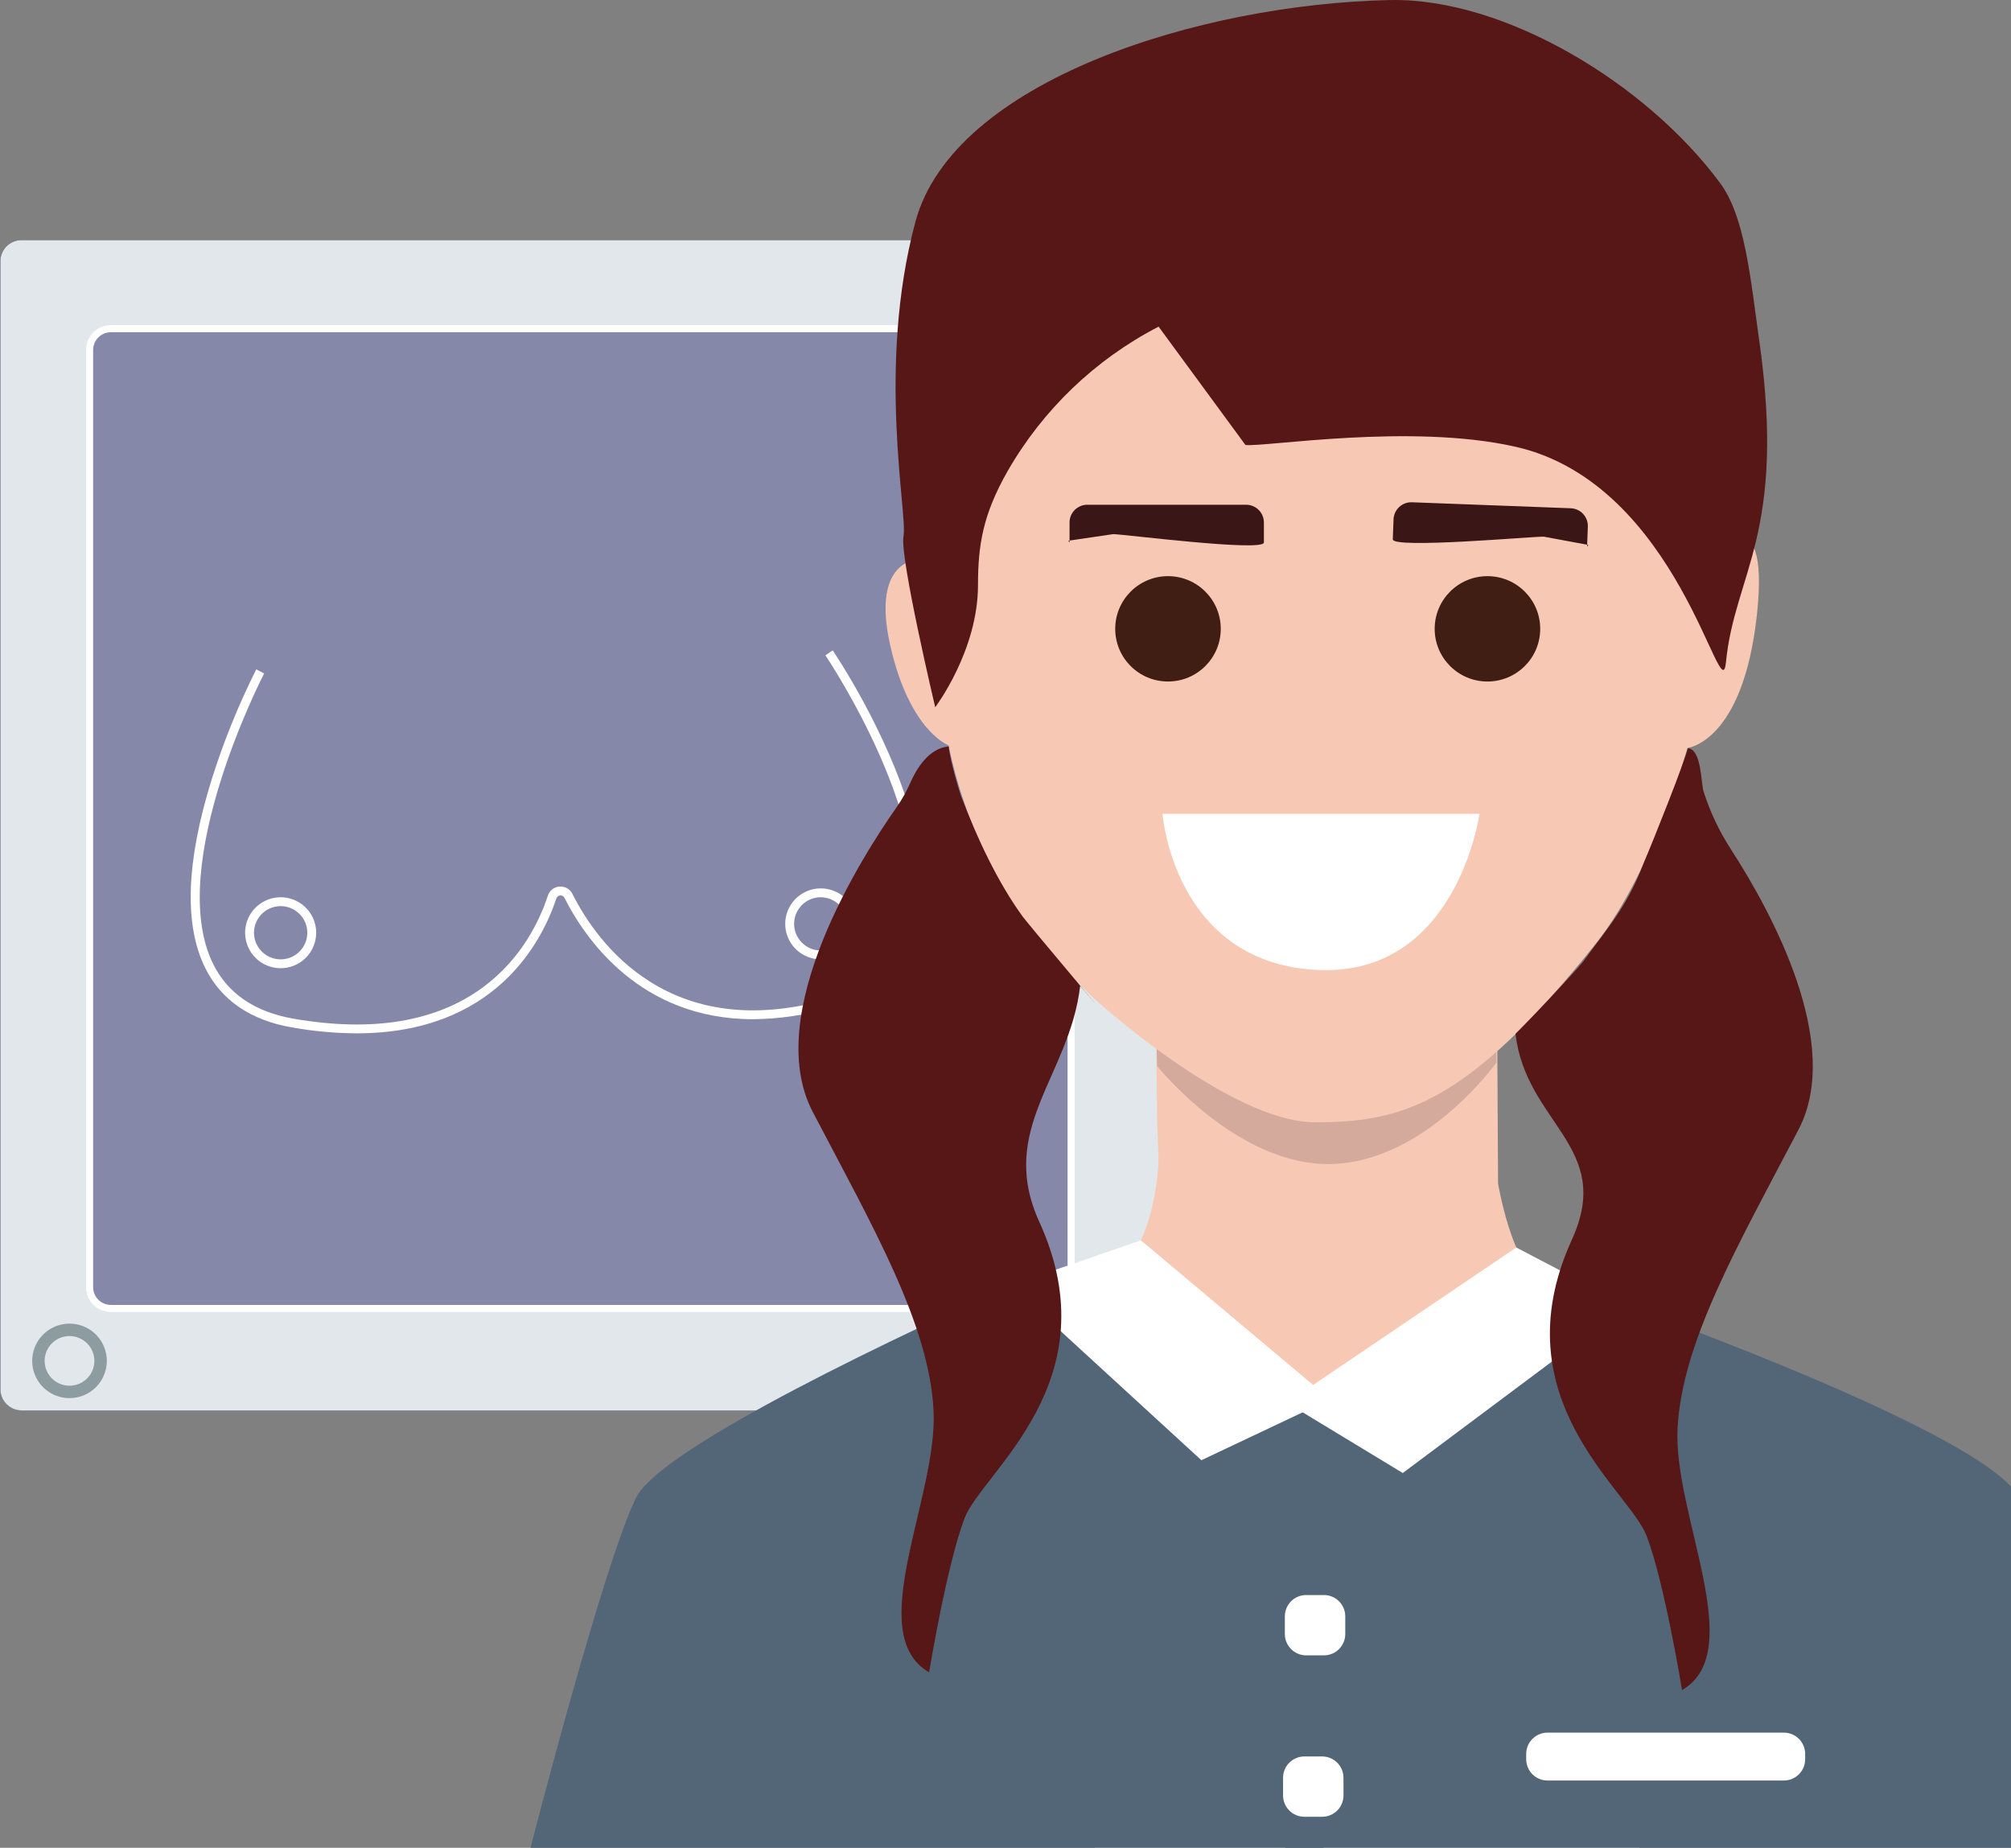 <svg width="123" height="113" viewBox="0 0 123 113" fill="none" xmlns="http://www.w3.org/2000/svg">
<rect x="0" y="0" width="123" height="113" fill="#808080" stroke="none"/>
<path d="M70.439 14.676H1.32C0.6 14.676 0.016 15.258 0.016 15.977V84.961C0.016 85.68 0.6 86.263 1.32 86.263H70.439C71.159 86.263 71.743 85.68 71.743 84.961V15.977C71.743 15.258 71.159 14.676 70.439 14.676Z" fill="#E1E7EA"/>
<path d="M70.437 86.274H1.318C0.969 86.274 0.634 86.136 0.386 85.889C0.139 85.643 0 85.308 0 84.96V15.976C0 15.627 0.139 15.293 0.386 15.046C0.634 14.799 0.969 14.66 1.318 14.66H70.437C70.786 14.661 71.121 14.8 71.368 15.046C71.615 15.293 71.754 15.627 71.754 15.976V84.96C71.754 85.308 71.615 85.642 71.368 85.889C71.121 86.135 70.786 86.274 70.437 86.274ZM1.318 14.687C0.976 14.688 0.648 14.823 0.406 15.065C0.164 15.307 0.027 15.634 0.027 15.976V84.96C0.028 85.301 0.164 85.628 0.406 85.87C0.648 86.111 0.976 86.247 1.318 86.247H70.437C70.779 86.247 71.107 86.111 71.349 85.87C71.591 85.628 71.727 85.301 71.727 84.96V15.976C71.727 15.634 71.591 15.307 71.349 15.065C71.107 14.824 70.779 14.688 70.437 14.687H1.318Z" fill="#72788E"/>
<path d="M70.882 70.18C70.882 70.18 71.099 77.772 66.208 79.291C61.318 80.809 65.339 89.921 79.032 91.222C92.726 92.524 98.486 81.677 95.769 80.05C93.052 78.423 92.124 74.939 91.639 72.458C91.154 69.976 70.882 70.18 70.882 70.18Z" fill="#F7C9B5"/>
<path d="M70.664 57.813L70.773 68.551L71.207 79.94C71.207 79.94 80.445 86.029 91.152 79.756L91.639 74.517L91.53 55.102L70.664 57.813Z" fill="#F7C9B5"/>
<path d="M64.212 20.098H6.785C6.064 20.098 5.48 20.68 5.48 21.399V78.714C5.48 79.433 6.064 80.016 6.785 80.016H64.212C64.932 80.016 65.516 79.433 65.516 78.714V21.399C65.516 20.68 64.932 20.098 64.212 20.098Z" fill="#8588A9"/>
<path d="M64.21 80.235H6.783C6.38 80.235 5.993 80.075 5.707 79.79C5.422 79.505 5.262 79.119 5.262 78.716V21.401C5.262 20.999 5.422 20.612 5.707 20.328C5.993 20.043 6.38 19.883 6.783 19.883H64.21C64.614 19.883 65.001 20.043 65.286 20.328C65.572 20.612 65.732 20.999 65.732 21.401V78.716C65.732 79.119 65.572 79.505 65.286 79.79C65.001 80.075 64.614 80.235 64.21 80.235ZM6.783 20.317C6.495 20.317 6.219 20.431 6.015 20.634C5.811 20.838 5.696 21.114 5.696 21.401V78.716C5.696 79.004 5.811 79.28 6.015 79.483C6.219 79.687 6.495 79.801 6.783 79.801H64.21C64.499 79.801 64.775 79.687 64.979 79.483C65.183 79.28 65.297 79.004 65.297 78.716V21.401C65.297 21.114 65.183 20.838 64.979 20.634C64.775 20.431 64.499 20.317 64.21 20.317H6.783Z" fill="white"/>
<path d="M70.664 60.635L70.773 65.19C70.773 65.19 75.692 71.352 81.468 71.183C87.244 71.013 91.53 64.973 91.53 64.973L91.421 59.441L70.664 60.635Z" fill="#D3AA9C"/>
<path d="M58.026 45.613L58.019 45.578C58.019 45.578 55.64 44.73 54.451 39.474C53.262 34.218 56.15 34.218 56.15 34.218C56.15 34.218 53.969 28.266 55.838 17.406C57.707 6.545 102.218 12.832 105.786 15.375C109.354 17.919 104.57 33.874 104.57 33.874C104.57 33.874 108.307 29.804 107.458 37.605C106.608 45.406 103.21 45.74 103.21 45.74C103.21 45.74 101.091 53.333 97.612 57.698C89.733 67.584 85.711 68.632 80.441 68.632C75.172 68.632 66.85 61.001 66.85 61.001L66.09 60.262C61.992 56.295 59.183 51.192 58.026 45.613Z" fill="#F7C9B5"/>
<path d="M97.148 33.325L94.425 32.819C93.827 32.796 85.169 33.578 85.188 32.98L85.234 31.759C85.24 31.617 85.273 31.477 85.332 31.347C85.392 31.218 85.477 31.101 85.581 31.004C85.686 30.907 85.809 30.832 85.942 30.782C86.076 30.733 86.219 30.71 86.361 30.716L96.073 31.082C96.215 31.087 96.356 31.121 96.485 31.18C96.615 31.24 96.732 31.324 96.829 31.428C96.926 31.533 97.001 31.655 97.051 31.789C97.101 31.923 97.124 32.065 97.118 32.207L97.071 33.428L97.148 33.325Z" fill="#3A1716"/>
<path d="M71.439 41.677C73.221 41.677 74.666 40.235 74.666 38.456C74.666 36.677 73.221 35.234 71.439 35.234C69.656 35.234 68.211 36.677 68.211 38.456C68.211 40.235 69.656 41.677 71.439 41.677Z" fill="#411E13"/>
<path d="M90.978 41.677C92.76 41.677 94.205 40.235 94.205 38.456C94.205 36.677 92.76 35.234 90.978 35.234C89.195 35.234 87.75 36.677 87.75 38.456C87.75 40.235 89.195 41.677 90.978 41.677Z" fill="#411E13"/>
<path d="M71.102 49.766H90.491C90.491 49.766 89.111 59.822 80.446 59.31C71.781 58.799 71.102 49.766 71.102 49.766Z" fill="white"/>
<path d="M76.175 27.211C77.326 27.355 86.261 25.864 92.694 27.32C102.748 29.598 105.255 43.698 105.566 40.499C106.092 35.076 109.276 32.636 107.605 20.858C107.062 17.003 106.735 13.265 105.214 11.204C100.714 5.109 92.026 -0.142 85.008 0.003C73.39 0.245 58.307 4.945 55.991 13.561C53.6 22.455 55.527 31.442 55.261 32.803C55.019 34.041 57.201 43.25 57.201 43.25C57.201 43.25 59.818 39.8 59.818 35.777C59.818 33.334 60.119 31.46 61.627 28.814C63.791 25.044 66.998 21.975 70.864 19.975L76.175 27.211Z" fill="#561716"/>
<path d="M65.344 33.068L68.086 32.664C68.683 32.664 77.305 33.77 77.305 33.173V31.952C77.305 31.664 77.19 31.388 76.987 31.185C76.783 30.982 76.506 30.867 76.218 30.867H66.503C66.215 30.867 65.939 30.982 65.735 31.185C65.531 31.388 65.417 31.664 65.417 31.952V33.176L65.344 33.068Z" fill="#3A1716"/>
<path d="M64.584 80.033C64.584 80.033 70.68 87.364 81.81 86.908C92.94 86.451 95.658 78.426 95.658 78.426C95.658 78.426 100.983 93.177 100.874 101.854C100.766 110.531 100.122 114.002 100.122 114.002H67.084C67.084 114.002 64.265 91.074 64.584 80.033Z" fill="white"/>
<path d="M32.234 113.832C32.702 111.998 36.924 95.653 38.896 91.603C39.38 90.607 41.251 89.206 43.842 87.642C44.778 87.076 45.809 86.489 46.901 85.892C51.563 83.345 57.355 80.617 61.815 78.597C65.87 76.761 81.103 87.332 81.103 87.332L81.538 88.676L84.189 96.944L85.804 101.983L80.885 113.132L67.021 113.38L47.748 113.723L40.575 113.85L38.053 113.896L32.234 113.832Z" fill="#526678"/>
<path d="M50.175 58.667C49.746 58.661 49.328 58.53 48.974 58.288C48.62 58.047 48.346 57.706 48.185 57.309C48.025 56.913 47.986 56.477 48.072 56.058C48.159 55.639 48.368 55.255 48.673 54.954C48.978 54.654 49.365 54.45 49.786 54.368C50.207 54.286 50.643 54.331 51.039 54.496C51.434 54.661 51.772 54.939 52.01 55.295C52.248 55.651 52.374 56.069 52.374 56.497C52.371 57.076 52.137 57.63 51.724 58.036C51.312 58.443 50.755 58.67 50.175 58.667ZM50.175 54.87C49.854 54.875 49.541 54.975 49.276 55.157C49.012 55.339 48.807 55.595 48.688 55.892C48.568 56.19 48.539 56.517 48.605 56.83C48.671 57.144 48.828 57.432 49.057 57.657C49.286 57.882 49.577 58.034 49.892 58.095C50.208 58.155 50.534 58.122 50.831 57.998C51.127 57.874 51.38 57.665 51.558 57.398C51.736 57.131 51.831 56.818 51.831 56.497C51.827 56.062 51.651 55.647 51.34 55.342C51.03 55.037 50.611 54.867 50.175 54.87Z" fill="white"/>
<path d="M95.648 78.453C95.648 78.453 121.393 87.311 123.503 91.603C125.614 95.895 130.284 114 130.284 114L78.586 113.162L80.325 97.977L79.673 86.371L95.648 78.453Z" fill="#526678"/>
<path d="M69.784 75.852L61.812 78.596L73.481 89.298L79.676 86.369L85.798 90.08L99.515 79.832L92.741 76.29L80.316 84.694L69.784 75.852Z" fill="white"/>
<path d="M21.811 63.193C20.484 63.185 19.159 63.064 17.852 62.829C15.312 62.389 13.528 61.161 12.551 59.194C11.247 56.563 11.383 52.686 12.947 47.666C13.675 45.353 14.587 43.103 15.673 40.934L16.156 41.185C16.094 41.302 10.07 52.962 13.039 58.954C13.933 60.761 15.585 61.882 17.946 62.296C22.774 63.133 26.672 62.49 29.533 60.382C31.849 58.675 32.974 56.391 33.509 54.775C33.557 54.621 33.651 54.485 33.779 54.386C33.906 54.286 34.061 54.228 34.222 54.219C34.383 54.206 34.544 54.241 34.685 54.32C34.826 54.4 34.939 54.519 35.01 54.664C35.809 56.245 37.275 58.46 39.718 60.009C42.733 61.923 46.408 62.294 50.644 61.113C53.099 60.428 54.711 59.081 55.434 57.11C57.731 50.848 50.557 40.182 50.484 40.074L50.934 39.77C52.236 41.761 53.374 43.853 54.337 46.028C56.412 50.755 56.953 54.546 55.945 57.296C55.158 59.441 53.423 60.901 50.789 61.635C49.251 62.081 47.658 62.315 46.056 62.329C39.136 62.329 35.769 57.37 34.525 54.908C34.501 54.86 34.463 54.82 34.416 54.793C34.37 54.767 34.316 54.755 34.263 54.759C34.21 54.763 34.16 54.782 34.118 54.814C34.077 54.847 34.046 54.891 34.03 54.941C33.143 57.607 30.279 63.191 21.811 63.193Z" fill="white"/>
<path d="M80.977 97.543H79.89C79.17 97.543 78.586 98.126 78.586 98.844V99.929C78.586 100.648 79.17 101.231 79.89 101.231H80.977C81.697 101.231 82.281 100.648 82.281 99.929V98.844C82.281 98.126 81.697 97.543 80.977 97.543Z" fill="white"/>
<path d="M59.002 92.831C60.089 90.011 68.022 84.479 63.566 74.717C60.972 69.035 65.429 65.799 66.066 60.291C69.409 64.224 62.534 56.114 62.48 55.953C61.067 54 59.763 51.289 58.785 48.685C58.732 48.577 58.125 46.589 58.024 45.648C56.809 45.749 56.054 47.017 55.687 47.851C55.451 48.391 55.162 48.907 54.824 49.389C52.816 52.244 46.543 61.971 49.717 68.01C53.459 75.151 56.828 80.991 57.1 86.26C57.372 91.529 52.753 99.927 56.828 102.267C56.828 102.267 57.915 95.651 59.002 92.831Z" fill="#561716"/>
<path d="M80.868 107.414H79.781C79.06 107.414 78.477 107.997 78.477 108.716V109.8C78.477 110.519 79.06 111.102 79.781 111.102H80.868C81.588 111.102 82.172 110.519 82.172 109.8V108.716C82.172 107.997 81.588 107.414 80.868 107.414Z" fill="white"/>
<path d="M4.251 85.501C3.8 85.501 3.358 85.367 2.983 85.117C2.608 84.867 2.315 84.511 2.142 84.095C1.97 83.678 1.925 83.221 2.013 82.779C2.101 82.337 2.318 81.931 2.637 81.612C2.956 81.294 3.363 81.077 3.806 80.989C4.248 80.901 4.707 80.946 5.124 81.119C5.541 81.291 5.898 81.583 6.149 81.958C6.399 82.332 6.533 82.773 6.533 83.223C6.533 83.827 6.293 84.406 5.865 84.834C5.437 85.261 4.856 85.501 4.251 85.501ZM4.251 81.705C3.95 81.705 3.656 81.794 3.406 81.96C3.155 82.127 2.96 82.365 2.845 82.642C2.73 82.919 2.7 83.225 2.759 83.519C2.817 83.814 2.962 84.085 3.175 84.297C3.388 84.509 3.659 84.654 3.954 84.712C4.249 84.771 4.555 84.741 4.833 84.626C5.111 84.511 5.349 84.316 5.516 84.067C5.683 83.817 5.772 83.523 5.772 83.223C5.772 82.82 5.612 82.434 5.327 82.149C5.041 81.865 4.654 81.705 4.251 81.705Z" fill="#8D9CA0"/>
<path d="M100.709 93.916C99.622 91.096 91.689 85.564 96.145 75.803C98.738 70.12 93.332 68.726 92.695 63.221C94.217 61.702 96.879 58.827 96.934 58.665C98.347 56.713 99.542 55.411 100.52 52.808C101.172 51.289 103.02 46.626 103.237 45.758C104.08 45.827 104.028 47.863 104.196 48.398C104.591 49.645 105.153 50.834 105.866 51.932C108.379 55.82 112.752 63.849 109.996 69.097C106.25 76.239 102.881 82.078 102.606 87.348C102.331 92.617 106.953 101.014 102.877 103.355C102.883 103.353 101.796 96.736 100.709 93.916Z" fill="#561716"/>
<path d="M17.166 59.21C16.736 59.21 16.316 59.083 15.958 58.844C15.601 58.606 15.322 58.267 15.158 57.871C14.993 57.474 14.95 57.038 15.034 56.617C15.118 56.196 15.325 55.81 15.629 55.507C15.933 55.203 16.32 54.996 16.742 54.913C17.163 54.829 17.6 54.872 17.997 55.036C18.395 55.2 18.734 55.478 18.973 55.835C19.212 56.192 19.339 56.611 19.339 57.04C19.339 57.616 19.11 58.167 18.703 58.574C18.295 58.981 17.742 59.21 17.166 59.21ZM17.166 55.413C16.843 55.413 16.528 55.509 16.26 55.688C15.992 55.866 15.783 56.12 15.66 56.418C15.536 56.715 15.504 57.042 15.567 57.358C15.63 57.673 15.785 57.963 16.013 58.191C16.241 58.418 16.532 58.573 16.848 58.636C17.164 58.699 17.492 58.667 17.79 58.544C18.087 58.42 18.342 58.212 18.521 57.944C18.7 57.677 18.796 57.362 18.796 57.04C18.796 56.609 18.624 56.195 18.318 55.89C18.013 55.585 17.598 55.413 17.166 55.413Z" fill="white"/>
<path d="M109.106 105.957H94.652C93.931 105.957 93.348 106.54 93.348 107.259V107.584C93.348 108.303 93.931 108.886 94.652 108.886H109.106C109.826 108.886 110.41 108.303 110.41 107.584V107.259C110.41 106.54 109.826 105.957 109.106 105.957Z" fill="white"/>
</svg>
